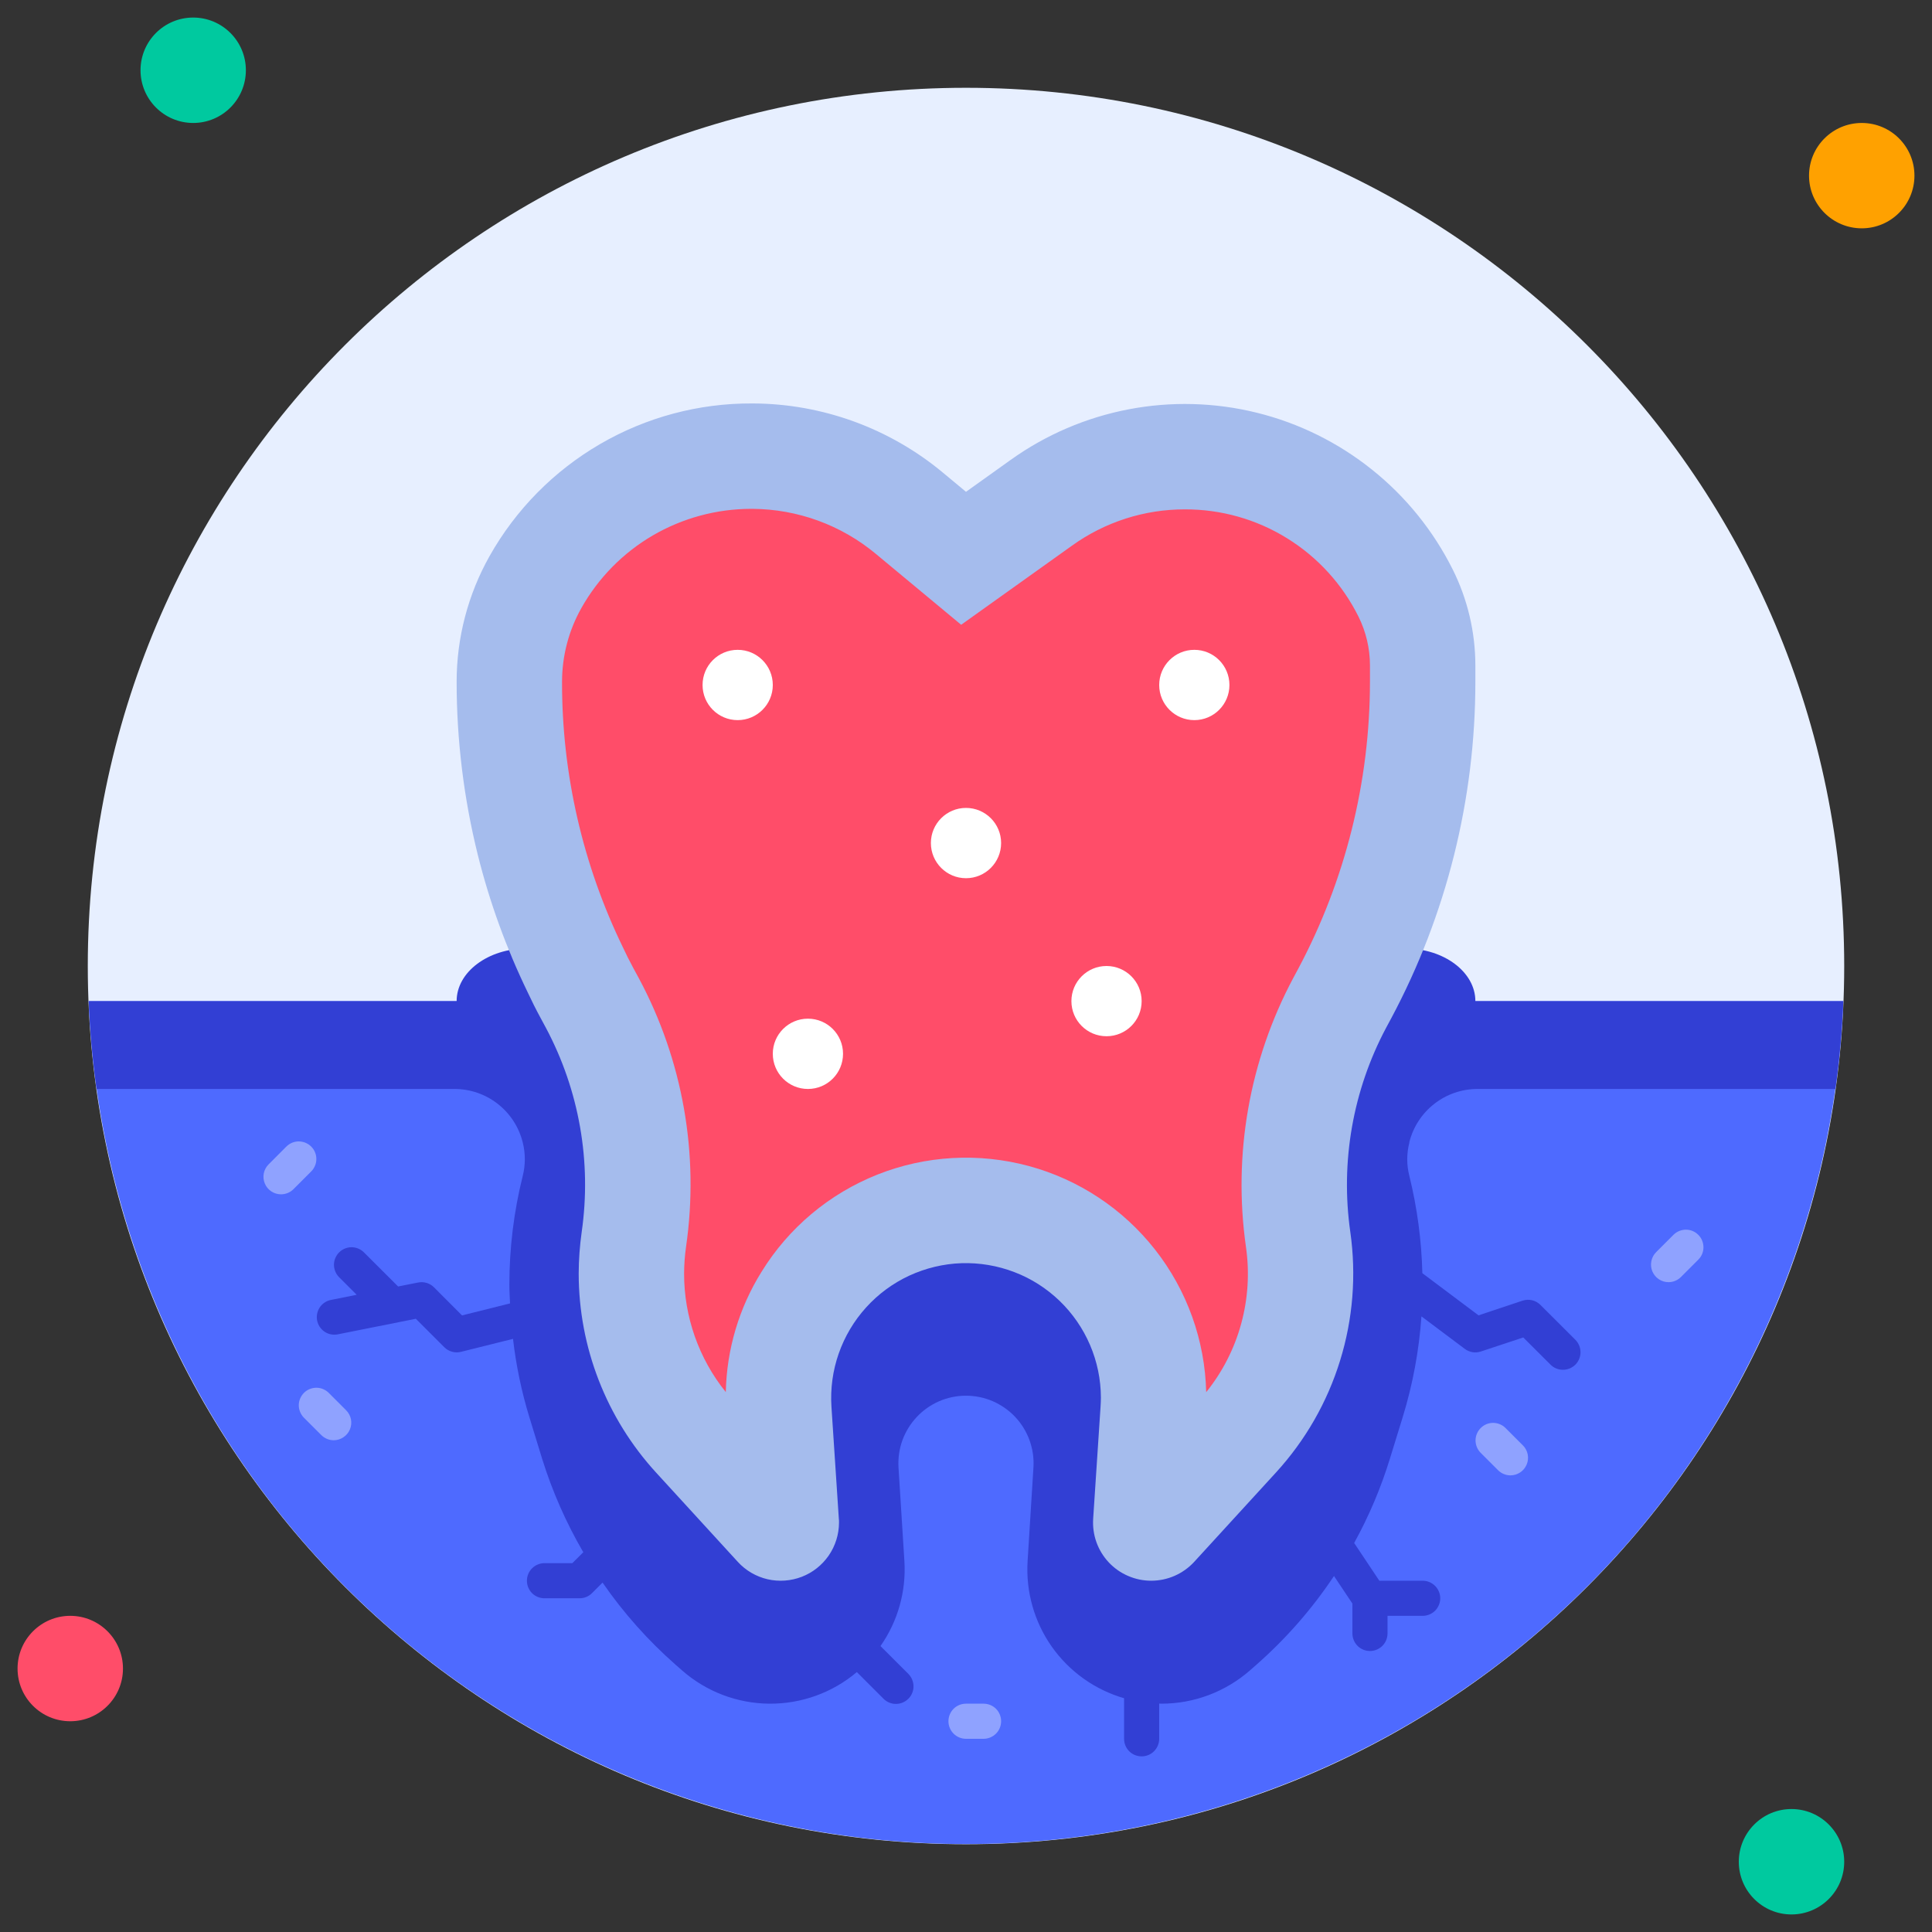 <svg width="34" height="34" viewBox="0 0 34 34" fill="none" xmlns="http://www.w3.org/2000/svg">
<rect x="0" y="0" width="34" height="34" fill="#333333" stroke="none"/>
<g clip-path="url(#clip0_1_678)">
<path d="M17 32.455C25.535 32.455 32.455 25.535 32.455 17C32.455 8.465 25.535 1.545 17 1.545C8.465 1.545 1.545 8.465 1.545 17C1.545 25.535 8.465 32.455 17 32.455Z" fill="#E7EFFF"/>
<path d="M3.4 2.164C3.912 2.164 4.327 1.748 4.327 1.236C4.327 0.724 3.912 0.309 3.4 0.309C2.888 0.309 2.473 0.724 2.473 1.236C2.473 1.748 2.888 2.164 3.4 2.164Z" fill="#00C99F"/>
<path d="M32.764 4.018C33.276 4.018 33.691 3.603 33.691 3.091C33.691 2.579 33.276 2.164 32.764 2.164C32.252 2.164 31.836 2.579 31.836 3.091C31.836 3.603 32.252 4.018 32.764 4.018Z" fill="#FFA100"/>
<path d="M31.527 33.691C32.039 33.691 32.455 33.276 32.455 32.764C32.455 32.252 32.039 31.836 31.527 31.836C31.015 31.836 30.6 32.252 30.6 32.764C30.6 33.276 31.015 33.691 31.527 33.691Z" fill="#00C99F"/>
<path d="M1.236 30.291C1.748 30.291 2.164 29.876 2.164 29.364C2.164 28.852 1.748 28.436 1.236 28.436C0.724 28.436 0.309 28.852 0.309 29.364C0.309 29.876 0.724 30.291 1.236 30.291Z" fill="#FF4D69"/>
<path d="M32.439 17.618C32.279 21.606 30.583 25.377 27.705 28.142C24.827 30.907 20.991 32.452 17 32.452C13.009 32.452 9.173 30.907 6.295 28.142C3.417 25.377 1.721 21.606 1.561 17.618H32.439Z" fill="#4E6AFF"/>
<path d="M24.802 20.1C24.869 19.833 25.024 19.595 25.241 19.426C25.458 19.256 25.726 19.164 26.002 19.164H32.3C32.371 18.654 32.417 18.141 32.439 17.618H25.964C25.964 17.106 25.41 16.691 24.727 16.691C24.044 16.691 23.491 17.106 23.491 17.618H10.509C10.509 17.106 9.956 16.691 9.273 16.691C8.59 16.691 8.036 17.106 8.036 17.618H1.561C1.583 18.141 1.629 18.654 1.7 19.164H7.998C8.274 19.164 8.542 19.256 8.759 19.426C8.976 19.595 9.131 19.833 9.198 20.1L9.2 20.108C9.248 20.3 9.248 20.5 9.2 20.692V20.692C9.043 21.319 8.964 21.963 8.964 22.61C8.964 22.72 8.971 22.828 8.976 22.938L8.131 23.149L7.637 22.654C7.601 22.618 7.557 22.592 7.508 22.577C7.46 22.563 7.408 22.56 7.359 22.57L7.006 22.64L6.401 22.036C6.343 21.98 6.265 21.949 6.184 21.949C6.103 21.95 6.025 21.983 5.968 22.04C5.911 22.097 5.878 22.175 5.877 22.256C5.877 22.337 5.908 22.415 5.964 22.473L6.277 22.786L5.813 22.879C5.735 22.897 5.668 22.945 5.624 23.012C5.581 23.08 5.566 23.162 5.581 23.24C5.597 23.319 5.643 23.388 5.709 23.434C5.774 23.479 5.855 23.497 5.935 23.484L7.318 23.208L7.819 23.709C7.857 23.747 7.904 23.774 7.955 23.788C8.007 23.803 8.061 23.803 8.113 23.79L9.028 23.562C9.082 24.028 9.178 24.488 9.315 24.937L9.54 25.67C9.719 26.245 9.962 26.797 10.265 27.317L10.072 27.509H9.582C9.5 27.509 9.421 27.542 9.363 27.6C9.305 27.658 9.273 27.736 9.273 27.818C9.273 27.9 9.305 27.979 9.363 28.037C9.421 28.095 9.5 28.127 9.582 28.127H10.2C10.282 28.127 10.361 28.095 10.418 28.037L10.604 27.851C10.972 28.384 11.404 28.87 11.891 29.298L12.005 29.398C12.429 29.77 12.973 29.977 13.537 29.982C14.101 29.987 14.648 29.79 15.079 29.426L15.545 29.892C15.573 29.921 15.607 29.945 15.645 29.961C15.683 29.977 15.723 29.986 15.764 29.986C15.806 29.986 15.846 29.979 15.884 29.963C15.922 29.947 15.957 29.924 15.986 29.895C16.015 29.866 16.038 29.832 16.053 29.794C16.069 29.756 16.077 29.715 16.076 29.674C16.076 29.633 16.067 29.593 16.051 29.555C16.035 29.517 16.011 29.483 15.982 29.454L15.495 28.968C15.801 28.532 15.949 28.005 15.916 27.474L15.812 25.823C15.803 25.661 15.826 25.498 15.881 25.346C15.937 25.194 16.023 25.054 16.134 24.936C16.245 24.818 16.379 24.724 16.528 24.659C16.677 24.595 16.837 24.562 17 24.562C17.162 24.562 17.322 24.595 17.471 24.659C17.62 24.724 17.755 24.818 17.866 24.936C17.977 25.054 18.063 25.194 18.118 25.346C18.173 25.498 18.197 25.661 18.187 25.823L18.084 27.474C18.051 28.009 18.201 28.54 18.509 28.978C18.818 29.416 19.267 29.737 19.782 29.886V30.6C19.782 30.682 19.814 30.761 19.872 30.819C19.93 30.877 20.009 30.909 20.091 30.909C20.173 30.909 20.252 30.877 20.309 30.819C20.367 30.761 20.4 30.682 20.4 30.6V29.98C20.414 29.98 20.427 29.982 20.44 29.982C21.012 29.982 21.564 29.774 21.995 29.398L22.109 29.298C22.631 28.839 23.091 28.314 23.476 27.735L23.8 28.22V28.745C23.8 28.827 23.833 28.906 23.89 28.964C23.948 29.022 24.027 29.055 24.109 29.055C24.191 29.055 24.27 29.022 24.328 28.964C24.386 28.906 24.418 28.827 24.418 28.745V28.436H25.036C25.118 28.436 25.197 28.404 25.255 28.346C25.313 28.288 25.346 28.209 25.346 28.127C25.346 28.045 25.313 27.967 25.255 27.909C25.197 27.851 25.118 27.818 25.036 27.818H24.274L23.831 27.154C24.091 26.682 24.302 26.185 24.46 25.67L24.686 24.937C24.863 24.361 24.973 23.767 25.015 23.166L25.778 23.738C25.818 23.768 25.865 23.788 25.914 23.796C25.963 23.804 26.014 23.8 26.061 23.784L26.807 23.537L27.291 24.02C27.349 24.076 27.427 24.107 27.508 24.106C27.589 24.105 27.666 24.073 27.724 24.016C27.781 23.958 27.814 23.881 27.814 23.8C27.815 23.719 27.784 23.641 27.728 23.582L27.109 22.964C27.069 22.924 27.018 22.895 26.962 22.882C26.906 22.869 26.848 22.872 26.793 22.89L26.02 23.148L25.031 22.406C25.017 21.828 24.94 21.254 24.802 20.693V20.693C24.753 20.501 24.753 20.301 24.802 20.11L24.802 20.1Z" fill="#323FD4"/>
<path d="M25.964 11.708V11.999C25.964 14.065 25.456 16.099 24.483 17.921L24.393 18.088C23.808 19.188 23.587 20.446 23.763 21.68C23.871 22.439 23.81 23.213 23.583 23.945C23.357 24.678 22.97 25.352 22.452 25.917L21.015 27.487C20.918 27.592 20.801 27.675 20.671 27.732C20.541 27.789 20.4 27.818 20.258 27.818C20.118 27.818 19.979 27.789 19.851 27.733C19.722 27.678 19.607 27.596 19.511 27.494C19.416 27.392 19.342 27.271 19.295 27.139C19.248 27.007 19.229 26.867 19.238 26.727L19.368 24.755C19.371 24.703 19.374 24.647 19.374 24.594C19.373 24.277 19.308 23.962 19.183 23.67C19.058 23.378 18.876 23.114 18.647 22.893C18.418 22.673 18.148 22.5 17.851 22.387C17.554 22.273 17.238 22.22 16.92 22.23C16.603 22.241 16.291 22.316 16.002 22.449C15.714 22.583 15.455 22.773 15.242 23.009C15.029 23.244 14.865 23.52 14.76 23.82C14.655 24.12 14.612 24.438 14.632 24.755L14.762 26.727C14.765 26.751 14.766 26.774 14.765 26.798C14.764 27.004 14.701 27.205 14.584 27.375C14.467 27.544 14.302 27.675 14.11 27.749C13.918 27.823 13.708 27.838 13.507 27.792C13.306 27.745 13.124 27.639 12.985 27.487L11.548 25.917C10.671 24.96 10.185 23.71 10.184 22.412C10.185 22.167 10.203 21.922 10.237 21.68C10.414 20.446 10.193 19.188 9.607 18.088L9.517 17.921C9.433 17.767 9.356 17.612 9.282 17.454C8.91 16.685 8.617 15.879 8.41 15.05C8.162 14.052 8.036 13.027 8.036 11.999C8.036 11.225 8.235 10.464 8.614 9.789C9.075 8.969 9.747 8.288 10.56 7.815C11.373 7.342 12.298 7.095 13.238 7.1H13.254C14.476 7.106 15.659 7.538 16.598 8.321L17 8.655L17.788 8.092C18.408 7.649 19.116 7.346 19.864 7.203C20.612 7.06 21.382 7.081 22.121 7.264C22.86 7.447 23.551 7.789 24.145 8.265C24.74 8.74 25.224 9.34 25.565 10.021C25.827 10.545 25.963 11.123 25.964 11.708V11.708Z" fill="#A5BCED"/>
<path d="M12.773 24.499C12.297 23.908 12.038 23.171 12.039 22.412C12.04 22.253 12.051 22.094 12.074 21.936C12.308 20.314 12.017 18.66 11.243 17.216L11.15 17.045C11.081 16.917 11.019 16.794 10.96 16.667C10.254 15.212 9.888 13.616 9.891 11.999C9.891 11.544 10.008 11.097 10.231 10.701C10.529 10.171 10.962 9.731 11.486 9.424C12.011 9.118 12.607 8.956 13.214 8.955H13.245C14.038 8.96 14.804 9.24 15.413 9.747L16.915 10.995L18.866 9.602C19.445 9.186 20.139 8.963 20.851 8.964C21.486 8.962 22.109 9.137 22.648 9.471C23.189 9.805 23.624 10.283 23.907 10.851C24.039 11.117 24.109 11.411 24.109 11.708V11.999C24.108 13.76 23.675 15.493 22.847 17.048L22.76 17.21C21.986 18.66 21.695 20.319 21.927 21.945C21.992 22.396 21.963 22.856 21.843 23.295C21.723 23.735 21.513 24.145 21.227 24.5C21.206 23.588 20.89 22.708 20.327 21.991C19.764 21.274 18.985 20.758 18.105 20.52C17.224 20.282 16.291 20.334 15.443 20.67C14.596 21.006 13.879 21.606 13.401 22.383C13.005 23.018 12.788 23.75 12.773 24.499Z" fill="#FF4D69"/>
<path d="M29.364 22.564C29.302 22.564 29.243 22.546 29.192 22.512C29.141 22.478 29.102 22.429 29.078 22.373C29.055 22.316 29.049 22.254 29.061 22.194C29.073 22.134 29.102 22.079 29.145 22.036L29.454 21.727C29.512 21.671 29.591 21.64 29.672 21.64C29.753 21.641 29.83 21.673 29.887 21.731C29.945 21.788 29.977 21.866 29.978 21.947C29.979 22.028 29.948 22.106 29.891 22.164L29.582 22.473C29.524 22.531 29.446 22.564 29.364 22.564V22.564Z" fill="#8FA2FF"/>
<path d="M5.873 25.346C5.791 25.346 5.712 25.313 5.654 25.255L5.345 24.946C5.289 24.887 5.258 24.809 5.258 24.728C5.259 24.647 5.292 24.57 5.349 24.512C5.406 24.455 5.484 24.423 5.565 24.422C5.646 24.421 5.724 24.453 5.782 24.509L6.091 24.818C6.134 24.861 6.164 24.916 6.176 24.976C6.188 25.036 6.182 25.098 6.158 25.155C6.135 25.211 6.095 25.259 6.044 25.293C5.994 25.327 5.934 25.346 5.873 25.346V25.346Z" fill="#8FA2FF"/>
<path d="M17.309 30.6H17C16.918 30.6 16.839 30.567 16.781 30.509C16.724 30.451 16.691 30.373 16.691 30.291C16.691 30.209 16.724 30.13 16.781 30.072C16.839 30.014 16.918 29.982 17 29.982H17.309C17.391 29.982 17.47 30.014 17.528 30.072C17.586 30.13 17.618 30.209 17.618 30.291C17.618 30.373 17.586 30.451 17.528 30.509C17.47 30.567 17.391 30.6 17.309 30.6Z" fill="#8FA2FF"/>
<path d="M4.945 21.018C4.884 21.018 4.825 21 4.774 20.966C4.723 20.932 4.683 20.884 4.66 20.827C4.637 20.771 4.63 20.709 4.642 20.649C4.654 20.589 4.684 20.534 4.727 20.491L5.036 20.181C5.065 20.152 5.099 20.128 5.136 20.112C5.174 20.096 5.215 20.087 5.256 20.087C5.297 20.087 5.337 20.095 5.375 20.11C5.413 20.126 5.448 20.149 5.477 20.178C5.506 20.207 5.529 20.241 5.544 20.279C5.56 20.317 5.568 20.358 5.567 20.399C5.567 20.44 5.559 20.48 5.542 20.518C5.526 20.556 5.503 20.59 5.473 20.619L5.164 20.928C5.106 20.986 5.027 21.018 4.945 21.018V21.018Z" fill="#8FA2FF"/>
<path d="M26.582 25.964C26.5 25.964 26.421 25.931 26.363 25.873L26.054 25.564C25.998 25.506 25.967 25.428 25.967 25.347C25.968 25.265 26.001 25.188 26.058 25.131C26.115 25.073 26.193 25.041 26.274 25.04C26.355 25.04 26.433 25.071 26.491 25.127L26.8 25.436C26.844 25.479 26.873 25.534 26.885 25.594C26.897 25.654 26.891 25.716 26.867 25.773C26.844 25.829 26.804 25.878 26.753 25.912C26.703 25.945 26.643 25.964 26.582 25.964V25.964Z" fill="#8FA2FF"/>
<path d="M12.982 12.673C13.323 12.673 13.6 12.396 13.6 12.055C13.6 11.713 13.323 11.436 12.982 11.436C12.64 11.436 12.364 11.713 12.364 12.055C12.364 12.396 12.64 12.673 12.982 12.673Z" fill="white"/>
<path d="M14.218 19.164C14.56 19.164 14.836 18.887 14.836 18.545C14.836 18.204 14.56 17.927 14.218 17.927C13.877 17.927 13.6 18.204 13.6 18.545C13.6 18.887 13.877 19.164 14.218 19.164Z" fill="white"/>
<path d="M21.018 12.673C21.36 12.673 21.636 12.396 21.636 12.055C21.636 11.713 21.36 11.436 21.018 11.436C20.677 11.436 20.4 11.713 20.4 12.055C20.4 12.396 20.677 12.673 21.018 12.673Z" fill="white"/>
<path d="M17 15.455C17.341 15.455 17.618 15.178 17.618 14.836C17.618 14.495 17.341 14.218 17 14.218C16.659 14.218 16.382 14.495 16.382 14.836C16.382 15.178 16.659 15.455 17 15.455Z" fill="white"/>
<path d="M19.473 18.236C19.814 18.236 20.091 17.96 20.091 17.618C20.091 17.277 19.814 17 19.473 17C19.131 17 18.855 17.277 18.855 17.618C18.855 17.96 19.131 18.236 19.473 18.236Z" fill="white"/>
</g>
<defs>
<clipPath id="clip0_1_678">
<rect width="34" height="34" fill="white"/>
</clipPath>
</defs>
</svg>
